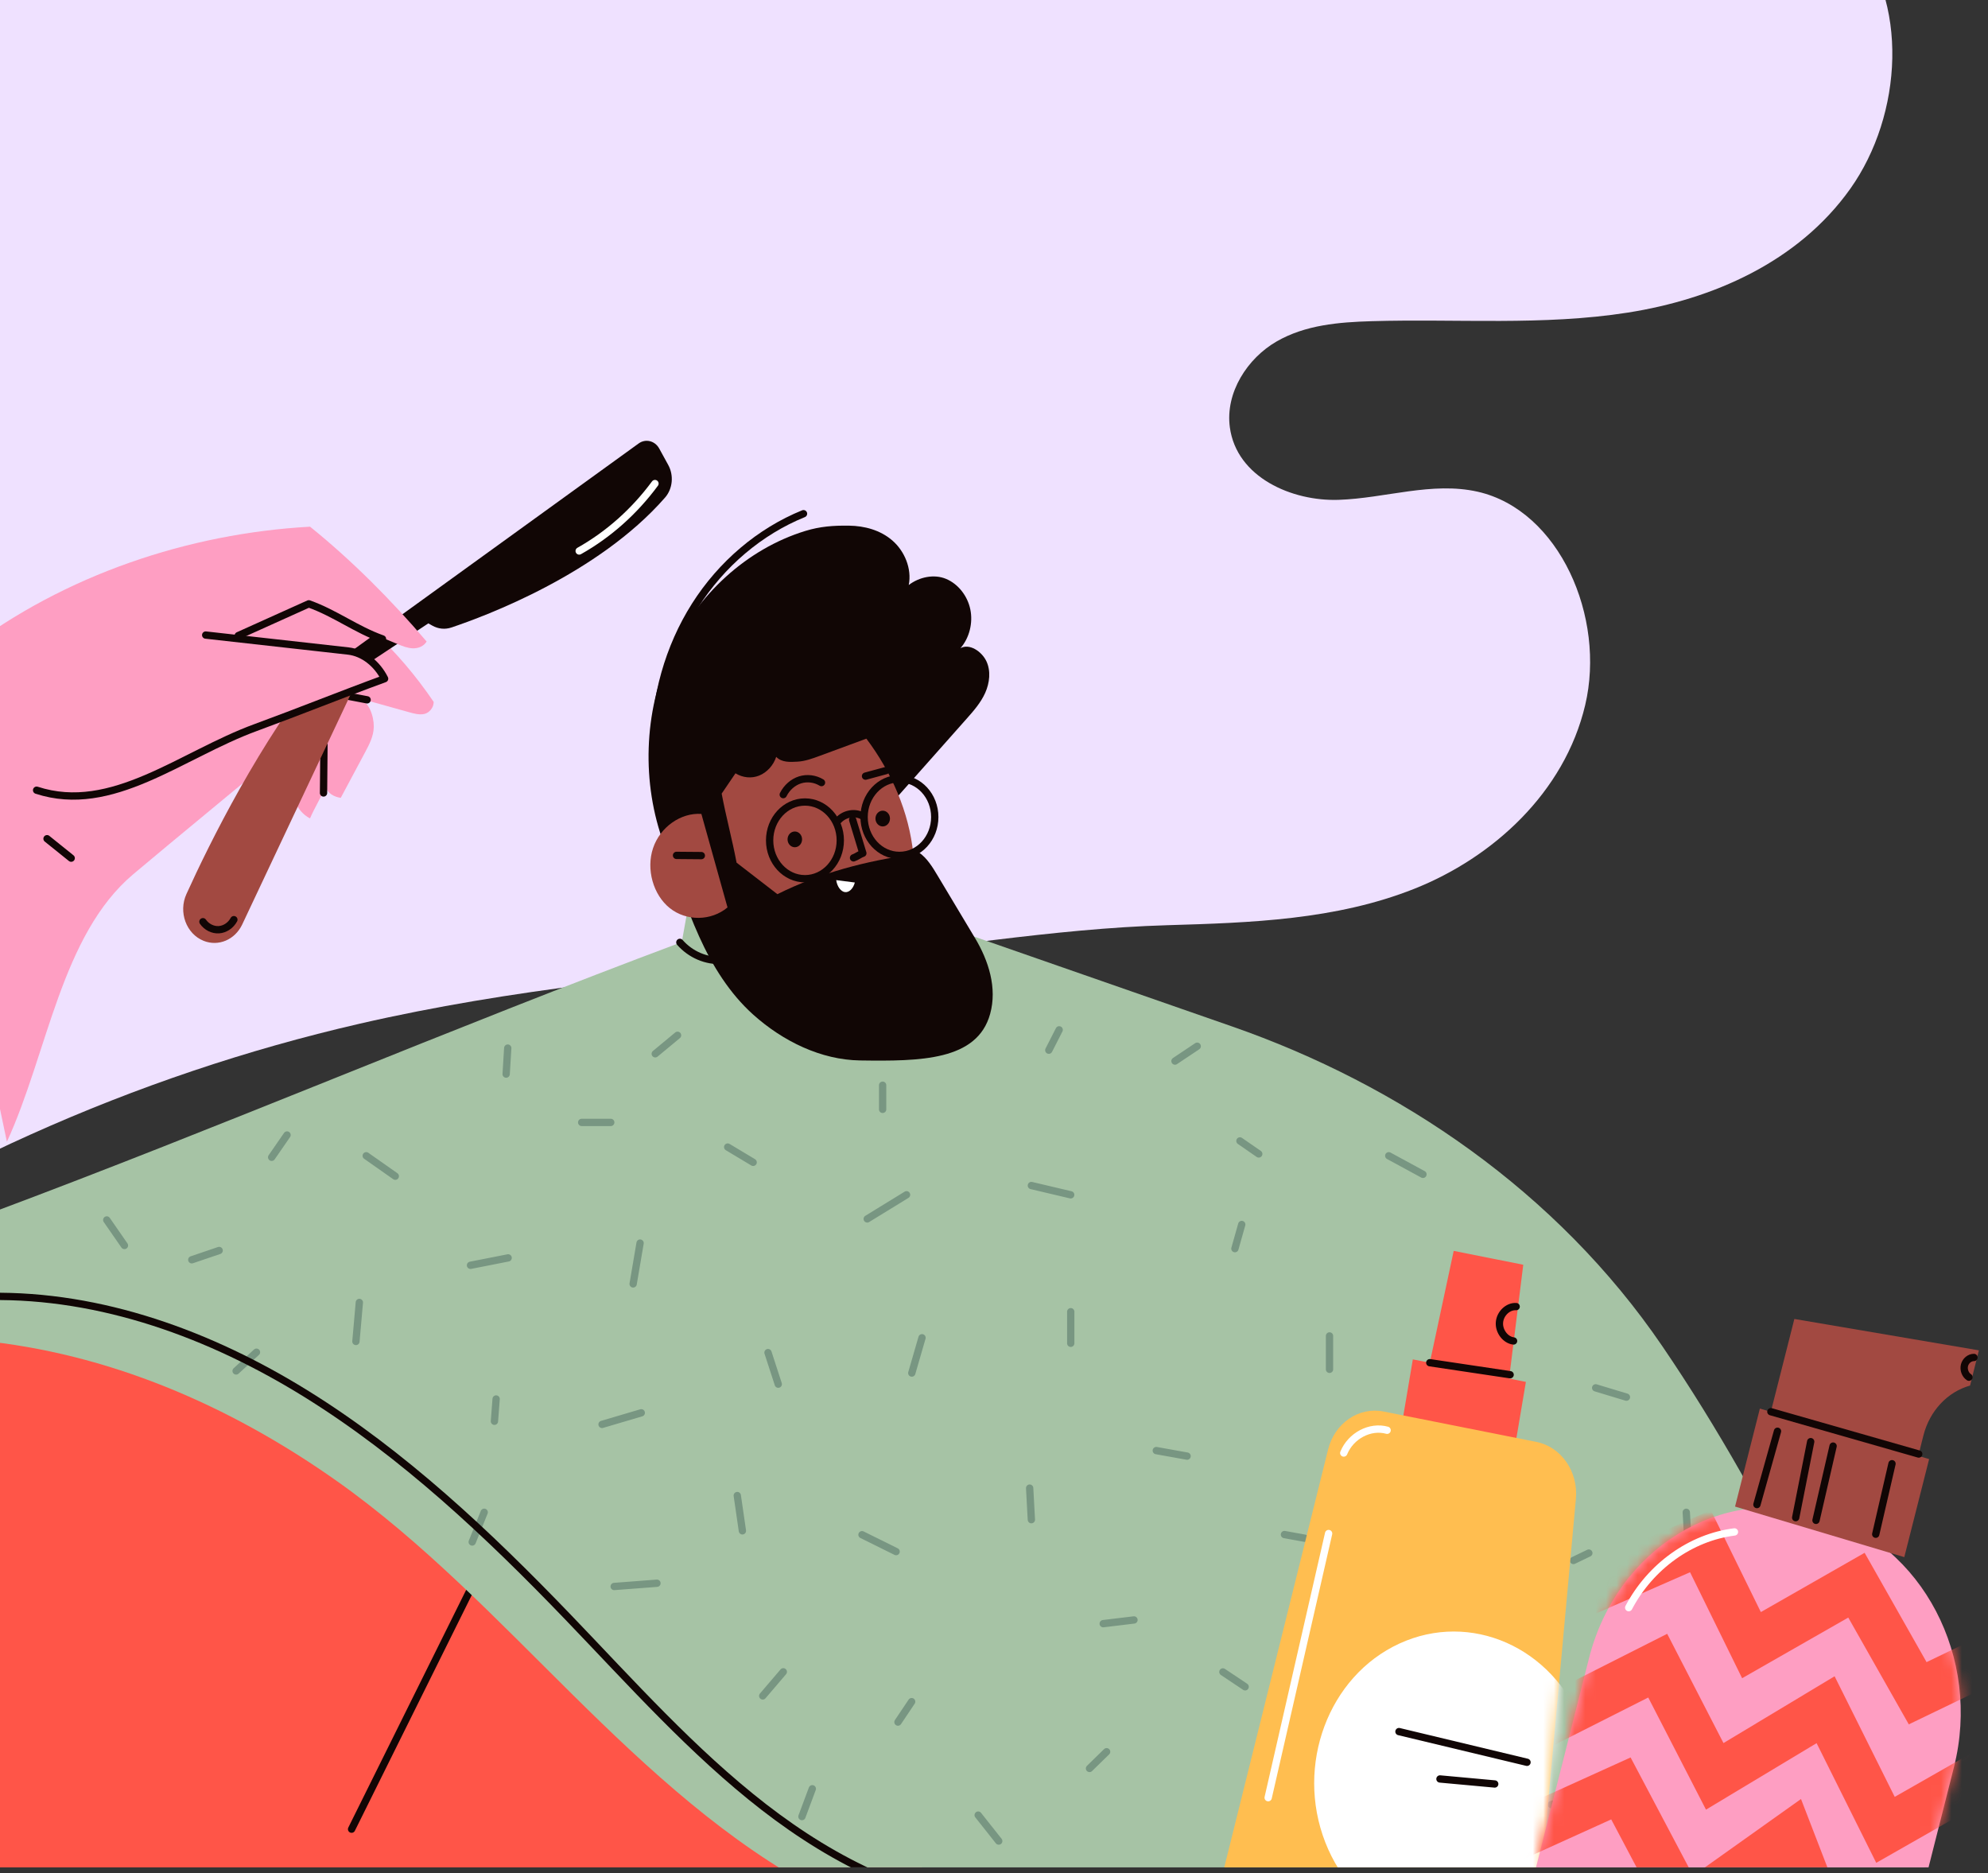 <svg width="190" height="179" viewBox="0 0 190 179" fill="none" xmlns="http://www.w3.org/2000/svg">
<rect x="0" y="0" width="190" height="179" fill="#333333" stroke="none"/>
<path d="M176.859 -6.388L-29.084 -7.718C-31.08 36.379 -29.682 81.011 -26.172 124.999C-7.75 112.029 12.883 102.767 34.364 97.825C48.904 94.479 63.761 93.107 78.569 91.74C89.552 90.727 100.543 88.736 111.562 88.411C119.535 88.176 127.67 87.907 135.163 84.934C142.653 81.96 149.522 75.758 151.503 67.372C153.484 58.986 149.04 48.761 141.232 46.988C136.871 46 132.393 47.615 127.938 47.764C123.484 47.915 118.191 45.624 117.541 40.839C117.087 37.493 119.243 34.228 121.995 32.638C124.745 31.045 127.967 30.785 131.082 30.692C139.254 30.451 147.479 31.14 155.568 29.872C163.657 28.603 171.857 25.056 176.846 18.028C181.834 11 182.538 -0.007 176.859 -6.388Z" fill="#EFE1FF"/>
<g clip-path="url(#clip0_2196_4515)">
<path d="M50.226 136.58C33.855 126.394 15.979 122.835 -2.871 123.77C-3.446 143.874 -4.021 163.981 -4.596 184.085L88.999 180.221C80.213 162.094 66.597 146.767 50.226 136.58Z" fill="#FF5548"/>
<path d="M45.109 151.592C41.273 159.325 37.438 167.059 33.602 174.792" stroke="#110605" stroke-width="0.699" stroke-linecap="round" stroke-linejoin="round"/>
<path d="M158.871 128.634C148.811 113.876 133.791 103.658 117.683 98.061C106.558 94.194 95.707 90.398 84.582 86.531C83.138 88.34 80.744 89.188 78.595 88.656C76.444 88.124 74.636 85.948 74.056 83.638C71.198 84.361 68.825 84.795 65.967 85.517C65.698 87.021 65.43 88.524 65.162 90.025C43.07 98.274 21.23 107.654 -0.862 115.903C-1.022 119.896 -1.832 124.098 -1.992 128.091C10.294 129.292 21.847 134.218 32.185 141.52C40.408 147.33 47.501 154.8 54.759 161.971C62.015 169.142 69.601 176.139 78.446 180.751C87.293 185.36 97.634 187.406 107.02 184.304L184.566 180.012C177.628 162.229 169.451 144.158 158.871 128.634Z" fill="#A6C3A5"/>
<path d="M64.976 90.052C66 91.22 67.512 91.867 68.995 91.766" stroke="#110605" stroke-width="0.699" stroke-linecap="round" stroke-linejoin="round"/>
<path d="M10.203 116.576C10.766 117.388 11.331 118.203 11.893 119.015" stroke="#789682" stroke-width="0.699" stroke-linecap="round" stroke-linejoin="round"/>
<path d="M18.33 120.382C19.202 120.085 20.073 119.791 20.945 119.494" stroke="#789682" stroke-width="0.699" stroke-linecap="round" stroke-linejoin="round"/>
<path d="M25.964 110.587C26.454 109.878 26.944 109.167 27.434 108.459" stroke="#789682" stroke-width="0.699" stroke-linecap="round" stroke-linejoin="round"/>
<path d="M35.001 110.443C35.927 111.093 36.853 111.745 37.779 112.395" stroke="#789682" stroke-width="0.699" stroke-linecap="round" stroke-linejoin="round"/>
<path d="M34.344 124.459C34.236 125.702 34.128 126.942 34.017 128.186" stroke="#789682" stroke-width="0.699" stroke-linecap="round" stroke-linejoin="round"/>
<path d="M22.566 131.005C23.216 130.408 23.866 129.812 24.513 129.213" stroke="#789682" stroke-width="0.699" stroke-linecap="round" stroke-linejoin="round"/>
<path d="M44.968 120.909C46.168 120.674 47.364 120.436 48.564 120.201" stroke="#789682" stroke-width="0.699" stroke-linecap="round" stroke-linejoin="round"/>
<path d="M48.527 100.154C48.475 100.983 48.426 101.812 48.375 102.638" stroke="#789682" stroke-width="0.699" stroke-linecap="round" stroke-linejoin="round"/>
<path d="M55.594 107.256H58.372" stroke="#789682" stroke-width="0.699" stroke-linecap="round" stroke-linejoin="round"/>
<path d="M62.624 100.698C63.333 100.11 64.045 99.519 64.755 98.931" stroke="#789682" stroke-width="0.699" stroke-linecap="round" stroke-linejoin="round"/>
<path d="M69.549 109.611C70.359 110.098 71.169 110.583 71.981 111.07" stroke="#789682" stroke-width="0.699" stroke-linecap="round" stroke-linejoin="round"/>
<path d="M61.175 118.787C60.953 120.086 60.734 121.388 60.512 122.687" stroke="#789682" stroke-width="0.699" stroke-linecap="round" stroke-linejoin="round"/>
<path d="M73.401 129.252C73.729 130.257 74.054 131.262 74.381 132.267" stroke="#789682" stroke-width="0.699" stroke-linecap="round" stroke-linejoin="round"/>
<path d="M57.54 136.112C58.788 135.742 60.039 135.375 61.288 135.006" stroke="#789682" stroke-width="0.699" stroke-linecap="round" stroke-linejoin="round"/>
<path d="M47.417 133.685C47.363 134.394 47.309 135.105 47.255 135.813" stroke="#789682" stroke-width="0.699" stroke-linecap="round" stroke-linejoin="round"/>
<path d="M58.699 151.602C60.06 151.498 61.425 151.394 62.787 151.291" stroke="#789682" stroke-width="0.699" stroke-linecap="round" stroke-linejoin="round"/>
<path d="M46.276 144.51C45.895 145.456 45.513 146.402 45.131 147.349" stroke="#789682" stroke-width="0.699" stroke-linecap="round" stroke-linejoin="round"/>
<path d="M72.897 162.057C73.553 161.29 74.208 160.523 74.863 159.756" stroke="#789682" stroke-width="0.699" stroke-linecap="round" stroke-linejoin="round"/>
<path d="M82.384 146.654C83.47 147.192 84.558 147.729 85.644 148.267" stroke="#789682" stroke-width="0.699" stroke-linecap="round" stroke-linejoin="round"/>
<path d="M88.12 127.834C87.795 128.957 87.47 130.082 87.143 131.205" stroke="#789682" stroke-width="0.699" stroke-linecap="round" stroke-linejoin="round"/>
<path d="M82.884 116.477C84.137 115.707 85.391 114.94 86.642 114.17" stroke="#789682" stroke-width="0.699" stroke-linecap="round" stroke-linejoin="round"/>
<path d="M98.571 113.287C99.824 113.584 101.078 113.878 102.329 114.174" stroke="#789682" stroke-width="0.699" stroke-linecap="round" stroke-linejoin="round"/>
<path d="M102.334 125.345V128.361" stroke="#789682" stroke-width="0.699" stroke-linecap="round" stroke-linejoin="round"/>
<path d="M101.228 98.408C100.898 99.058 100.567 99.704 100.237 100.354" stroke="#789682" stroke-width="0.699" stroke-linecap="round" stroke-linejoin="round"/>
<path d="M84.356 103.701V106.008" stroke="#789682" stroke-width="0.699" stroke-linecap="round" stroke-linejoin="round"/>
<path d="M118.505 109.025C119.104 109.44 119.705 109.854 120.303 110.268" stroke="#789682" stroke-width="0.699" stroke-linecap="round" stroke-linejoin="round"/>
<path d="M118.677 117.01C118.461 117.78 118.242 118.547 118.025 119.317" stroke="#789682" stroke-width="0.699" stroke-linecap="round" stroke-linejoin="round"/>
<path d="M112.297 101.394C113.006 100.921 113.713 100.448 114.422 99.974" stroke="#789682" stroke-width="0.699" stroke-linecap="round" stroke-linejoin="round"/>
<path d="M132.728 110.443C133.816 111.034 134.907 111.625 135.996 112.218" stroke="#789682" stroke-width="0.699" stroke-linecap="round" stroke-linejoin="round"/>
<path d="M127.066 127.658C127.066 128.722 127.066 129.786 127.066 130.85" stroke="#789682" stroke-width="0.699" stroke-linecap="round" stroke-linejoin="round"/>
<path d="M110.511 138.615C111.491 138.791 112.471 138.968 113.454 139.144" stroke="#789682" stroke-width="0.699" stroke-linecap="round" stroke-linejoin="round"/>
<path d="M98.408 142.201C98.462 143.206 98.516 144.211 98.571 145.217" stroke="#789682" stroke-width="0.699" stroke-linecap="round" stroke-linejoin="round"/>
<path d="M105.438 155.154C106.418 155.037 107.398 154.919 108.378 154.799" stroke="#789682" stroke-width="0.699" stroke-linecap="round" stroke-linejoin="round"/>
<path d="M116.877 159.767C117.587 160.241 118.294 160.714 119.003 161.187" stroke="#789682" stroke-width="0.699" stroke-linecap="round" stroke-linejoin="round"/>
<path d="M105.763 167.392C105.219 167.924 104.675 168.456 104.128 168.988" stroke="#789682" stroke-width="0.699" stroke-linecap="round" stroke-linejoin="round"/>
<path d="M87.129 162.607C86.693 163.257 86.257 163.909 85.821 164.559" stroke="#789682" stroke-width="0.699" stroke-linecap="round" stroke-linejoin="round"/>
<path d="M93.487 173.447C94.142 174.273 94.797 175.099 95.452 175.928" stroke="#789682" stroke-width="0.699" stroke-linecap="round" stroke-linejoin="round"/>
<path d="M77.635 170.931C77.305 171.816 76.975 172.704 76.644 173.589" stroke="#789682" stroke-width="0.699" stroke-linecap="round" stroke-linejoin="round"/>
<path d="M152.503 132.619C153.483 132.916 154.463 133.21 155.443 133.507" stroke="#789682" stroke-width="0.699" stroke-linecap="round" stroke-linejoin="round"/>
<path d="M161.164 144.51C161.218 145.456 161.272 146.402 161.327 147.349" stroke="#789682" stroke-width="0.699" stroke-linecap="round" stroke-linejoin="round"/>
<path d="M159.044 161.365C158.445 162.135 157.845 162.902 157.246 163.672" stroke="#789682" stroke-width="0.699" stroke-linecap="round" stroke-linejoin="round"/>
<path d="M165.903 157.857C166.613 157.913 167.319 157.966 168.029 158.022" stroke="#789682" stroke-width="0.699" stroke-linecap="round" stroke-linejoin="round"/>
<path d="M151.85 148.408C151.36 148.643 150.869 148.881 150.379 149.116" stroke="#789682" stroke-width="0.699" stroke-linecap="round" stroke-linejoin="round"/>
<path d="M161.164 170.763C161.492 171.592 161.817 172.418 162.144 173.247" stroke="#789682" stroke-width="0.699" stroke-linecap="round" stroke-linejoin="round"/>
<path d="M148.267 172.442C149.464 172.145 150.663 171.848 151.86 171.549" stroke="#789682" stroke-width="0.699" stroke-linecap="round" stroke-linejoin="round"/>
<path d="M122.76 146.638L124.721 146.994" stroke="#789682" stroke-width="0.699" stroke-linecap="round" stroke-linejoin="round"/>
<path d="M70.464 142.912C70.626 144.035 70.791 145.16 70.954 146.283" stroke="#789682" stroke-width="0.699" stroke-linecap="round" stroke-linejoin="round"/>
<path d="M-0.973 123.886C9.649 123.713 20.095 127.498 29.314 133.224C38.533 138.953 46.635 146.569 54.303 154.546C60.344 160.83 66.194 167.401 73.004 172.679C79.813 177.957 87.765 181.928 96.127 182.216" stroke="#110605" stroke-width="0.699" stroke-linecap="round" stroke-linejoin="round"/>
<path d="M93.182 89.635C91.99 87.647 90.801 85.659 89.61 83.671C89.115 82.842 88.594 81.988 87.825 81.459C87.056 80.93 86.014 80.633 85.333 81.286C85.057 80.009 84.755 78.866 84.479 77.59C87.11 74.624 89.744 71.656 92.375 68.691C93.048 67.932 93.732 67.16 94.157 66.213C94.583 65.267 94.717 64.108 94.268 63.175C93.819 62.243 92.659 61.462 91.794 61.938C92.643 60.969 93.007 59.53 92.736 58.228C92.465 56.926 91.565 55.794 90.417 55.316C89.269 54.837 87.856 55.134 86.852 55.904C87.165 54.336 86.447 52.658 85.294 51.656C84.141 50.651 82.62 50.25 81.142 50.231C79.664 50.211 78.384 50.301 76.96 50.738C71.41 52.443 66.599 56.8 64.061 62.425C61.523 68.047 61.299 74.846 63.46 80.653C64.543 83.562 65.539 86.65 66.811 89.47C68.08 92.29 69.749 94.947 71.977 96.946C74.84 99.516 78.48 101.278 82.194 101.334C87.962 101.418 93.394 101.359 94.629 96.893C95.318 94.406 94.487 91.814 93.185 89.635H93.182Z" fill="#110605"/>
<path d="M76.794 49.088C72.626 50.779 68.956 53.887 66.43 57.866C63.908 61.844 62.541 66.674 62.574 71.507" stroke="#110605" stroke-width="0.699" stroke-linecap="round" stroke-linejoin="round"/>
<path d="M87.288 81.63C86.888 77.578 85.178 73.737 82.802 70.584C81.317 71.132 79.831 71.678 78.345 72.227C77.654 72.482 76.955 72.74 76.228 72.782C75.5 72.824 74.711 72.871 74.185 72.323C73.919 73.135 73.308 73.806 72.565 74.109C71.819 74.411 70.984 74.319 70.292 73.896C69.851 74.543 69.413 75.19 68.972 75.837C69.392 78.051 69.978 80.219 70.398 82.433C71.773 83.489 72.921 84.391 74.298 85.446C78.461 83.377 82.751 82.285 87.29 81.632L87.288 81.63Z" fill="#A24941"/>
<path d="M75.963 80.961C76.346 80.961 76.657 80.624 76.657 80.208C76.657 79.792 76.346 79.455 75.963 79.455C75.58 79.455 75.269 79.792 75.269 80.208C75.269 80.624 75.58 80.961 75.963 80.961Z" fill="#110605"/>
<path d="M85.058 78.22C85.058 77.803 84.746 77.467 84.364 77.467C83.983 77.467 83.67 77.805 83.67 78.22C83.67 78.634 83.983 78.973 84.364 78.973C84.746 78.973 85.058 78.634 85.058 78.22Z" fill="#110605"/>
<path d="M76.933 83.969C78.797 83.969 80.309 82.328 80.309 80.304C80.309 78.279 78.797 76.638 76.933 76.638C75.068 76.638 73.556 78.279 73.556 80.304C73.556 82.328 75.068 83.969 76.933 83.969Z" stroke="#110605" stroke-width="0.699" stroke-linecap="round" stroke-linejoin="round"/>
<path d="M85.962 81.742C87.827 81.742 89.338 80.101 89.338 78.077C89.338 76.053 87.827 74.412 85.962 74.412C84.097 74.412 82.585 76.053 82.585 78.077C82.585 80.101 84.097 81.742 85.962 81.742Z" stroke="#110605" stroke-width="0.699" stroke-linecap="round" stroke-linejoin="round"/>
<path d="M80.02 78.511C80.582 77.786 81.614 77.545 82.401 77.954" stroke="#110605" stroke-width="0.699" stroke-linecap="round" stroke-linejoin="round"/>
<path d="M74.858 75.932C75.194 75.257 75.784 74.739 76.463 74.523C77.141 74.311 77.897 74.406 78.513 74.781" stroke="#110605" stroke-width="0.699" stroke-linecap="round" stroke-linejoin="round"/>
<path d="M82.721 74.166C83.374 73.99 84.029 73.811 84.681 73.635" stroke="#110605" stroke-width="0.699" stroke-linecap="round" stroke-linejoin="round"/>
<path d="M81.493 78.338L82.465 81.535C82.192 81.625 81.849 81.888 81.575 81.975" stroke="#110605" stroke-width="0.699" stroke-linecap="round" stroke-linejoin="round"/>
<path d="M79.919 84.103C80.005 84.711 80.361 85.198 80.755 85.249C81.15 85.299 81.55 84.91 81.699 84.33L79.919 84.103Z" fill="white"/>
<path d="M67.034 77.777C65.066 77.637 63.087 79.037 62.414 81.047C61.738 83.061 62.424 85.511 64.016 86.779C65.607 88.045 67.967 88.017 69.531 86.712L67.034 77.78V77.777Z" fill="#A24941"/>
<path d="M64.658 81.74C65.448 81.746 66.237 81.751 67.029 81.76" stroke="#110605" stroke-width="0.699" stroke-linecap="round" stroke-linejoin="round"/>
<path d="M28.692 55.123L6.615 58.959C3.104 60.714 -0.092 62.677 -3.241 65.11C-3.607 70.741 -3.955 76.386 -3.739 82.025C-3.38 91.307 -1.214 100.038 0.659 109.104C4.569 100.609 5.831 89.353 12.743 83.532C17.322 79.676 21.91 75.958 26.486 72.102C27.033 72.766 27.49 73.485 28.037 74.149C27.567 75.683 28.279 77.52 29.628 78.203C30.069 77.178 30.714 76.142 31.155 75.118C31.186 75.764 31.975 76.173 32.568 76.24C33.342 74.79 34.116 73.34 34.892 71.889C35.297 71.133 35.713 70.332 35.723 69.456C35.736 68.398 35.256 67.09 34.34 66.729C35.937 67.174 37.534 67.622 39.13 68.067C39.602 68.199 40.093 68.33 40.567 68.221C41.042 68.109 41.462 67.6 41.447 67.07C38.093 62.114 33.696 57.996 28.686 55.123H28.692Z" fill="#FE9EC2"/>
<path d="M30.921 75.774C30.933 74.248 30.949 72.719 30.962 71.193" stroke="#110605" stroke-width="0.699" stroke-linecap="round" stroke-linejoin="round"/>
<path d="M33.273 66.529C33.877 66.644 34.48 66.759 35.086 66.874" stroke="#110605" stroke-width="0.699" stroke-linecap="round" stroke-linejoin="round"/>
<path d="M4.495 80.146C5.264 80.765 6.035 81.384 6.804 82.003" stroke="#110605" stroke-width="0.699" stroke-linecap="round" stroke-linejoin="round"/>
<path d="M61.039 42.376L32.761 62.819L33.806 64.289L40.938 59.568L41.32 59.784C41.879 60.1 42.529 60.167 43.13 59.966C46.378 58.879 57.17 54.864 63.562 47.545C64.297 46.702 64.413 45.422 63.863 44.426L63.004 42.861C62.597 42.118 61.699 41.897 61.039 42.376Z" fill="#110605"/>
<path d="M55.354 52.651C58.148 51.084 60.631 48.874 62.597 46.209" stroke="white" stroke-width="0.699" stroke-linecap="round" stroke-linejoin="round"/>
<path d="M32.765 62.822L34.48 64.3L23.149 88.341C22.46 89.8 20.877 90.472 19.46 89.904C17.799 89.237 17.033 87.162 17.817 85.435C20.054 80.507 24.815 70.889 31.065 63.096L32.762 62.822H32.765Z" fill="#A24941"/>
<path d="M19.395 88.077C19.746 88.583 20.34 88.88 20.922 88.841C21.505 88.802 22.06 88.429 22.352 87.881" stroke="#110605" stroke-width="0.699" stroke-linecap="round" stroke-linejoin="round"/>
<path d="M29.63 50.329C18.031 50.975 6.212 54.912 -3.298 62.15L2.725 74.915C10.073 77.133 16.893 71.298 24.293 69.29C28.632 68.114 32.728 66.63 36.858 64.768C36.337 63.315 34.962 62.464 33.53 62.321C29.269 61.893 25.008 61.464 20.747 61.036C23.409 59.728 25.921 58.726 28.583 57.418C31.841 58.743 34.776 60.238 38.034 61.562C38.501 61.753 38.978 61.943 39.476 61.954C39.973 61.965 40.505 61.758 40.773 61.302C37.397 57.331 33.623 53.551 29.63 50.326V50.329Z" fill="#FE9EC2"/>
<path d="M19.659 60.685C24.199 61.192 28.738 61.702 33.276 62.209C34.746 62.374 36.051 63.443 36.758 64.855C32.7 66.338 28.501 68.032 24.444 69.519C17.307 72.129 10.711 77.866 3.499 75.511" stroke="#110605" stroke-width="0.699" stroke-linecap="round" stroke-linejoin="round"/>
<path d="M22.767 60.739C25.016 59.725 27.263 58.712 29.512 57.701C32.063 58.611 34.005 60.145 36.556 61.055" stroke="#110605" stroke-width="0.699" stroke-linecap="round" stroke-linejoin="round"/>
<path d="M145.835 132.051L135.029 129.9L133.436 139.333L144.241 141.484L145.835 132.051Z" fill="#FF5548"/>
<path d="M143.913 134.264L136.118 132.713L138.935 119.533L145.584 120.857L143.913 134.264Z" fill="#FF5548"/>
<path d="M144.904 124.856C144.123 124.808 143.37 125.522 143.308 126.368C143.243 127.213 143.88 128.05 144.657 128.14" stroke="#110605" stroke-width="0.699" stroke-linecap="round" stroke-linejoin="round"/>
<path d="M136.649 130.217L144.328 131.365" stroke="#110605" stroke-width="0.699" stroke-linecap="round" stroke-linejoin="round"/>
<path d="M146.843 137.788L132.23 134.881C129.863 134.411 127.557 135.99 126.93 138.513L110.688 203.873C110.117 206.169 111.474 208.505 113.631 208.933L140.041 214.189C142.197 214.617 144.23 212.957 144.446 210.591L150.614 143.225C150.851 140.624 149.213 138.261 146.843 137.788Z" fill="#FFBE50"/>
<mask id="mask0_2196_4515" style="mask-type:luminance" maskUnits="userSpaceOnUse" x="110" y="134" width="41" height="81">
<path d="M146.839 137.788L132.227 134.881C129.859 134.411 127.553 135.99 126.926 138.513L110.684 203.873C110.114 206.169 111.47 208.505 113.627 208.933L140.037 214.189C142.193 214.617 144.226 212.957 144.442 210.591L150.61 143.225C150.847 140.624 149.209 138.261 146.839 137.788Z" fill="white"/>
</mask>
<g mask="url(#mask0_2196_4515)">
<path d="M144.152 183.737C150.939 180.619 154.113 172.117 151.24 164.749C148.367 157.381 140.536 153.936 133.748 157.054C126.961 160.173 123.787 168.674 126.66 176.042C129.533 183.411 137.364 186.856 144.152 183.737Z" fill="white"/>
</g>
<path d="M133.704 165.467C137.782 166.444 141.863 167.424 145.941 168.401" stroke="#110605" stroke-width="0.699" stroke-linecap="round" stroke-linejoin="round"/>
<path d="M137.622 169.994C139.366 170.153 141.112 170.313 142.856 170.473" stroke="#110605" stroke-width="0.699" stroke-linecap="round" stroke-linejoin="round"/>
<path d="M128.426 138.847C129.102 137.19 130.954 136.218 132.571 136.672" stroke="white" stroke-width="0.699" stroke-linecap="round" stroke-linejoin="round"/>
<path d="M126.98 146.541C125.054 154.955 123.129 163.369 121.203 171.783" stroke="white" stroke-width="0.699" stroke-linecap="round" stroke-linejoin="round"/>
<path d="M169.052 211.683L146.903 205.072C143.39 204.022 141.324 200.08 142.288 196.266L151.868 158.452C154.517 147.997 164.471 141.854 174.102 144.729C183.734 147.605 189.393 158.41 186.744 168.865L177.164 206.679C176.197 210.493 172.565 212.736 169.052 211.688V211.683Z" fill="#FE9EC2"/>
<mask id="mask1_2196_4515" style="mask-type:luminance" maskUnits="userSpaceOnUse" x="142" y="144" width="46" height="68">
<path d="M169.056 211.679L146.907 205.068C143.394 204.018 141.328 200.076 142.292 196.262L151.872 158.448C154.521 147.993 164.475 141.85 174.106 144.725C183.738 147.601 189.397 158.406 186.748 168.861L177.168 206.675C176.201 210.489 172.569 212.732 169.056 211.685V211.679Z" fill="white"/>
</mask>
<g mask="url(#mask1_2196_4515)">
<path d="M182.43 164.777L176.645 154.571L166.5 160.367L161.525 150.239L151.826 154.492L150.209 150.144L163.511 144.314L168.29 154.047L178.208 148.383L184.128 158.829L195.136 153.523L196.888 157.807L182.43 164.777Z" fill="#FF5548"/>
<path d="M179.319 178.008L173.618 166.572L163.048 172.926L157.528 162.21L148.209 166.917L146.388 162.669L159.339 156.123L164.719 166.564L175.339 160.18L181.085 171.705L191.338 165.861L193.348 170.011L179.319 178.008Z" fill="#FF5548"/>
<path d="M175.082 191.686L170.152 178.921L160.351 185.89L153.99 173.858L143.734 178.506L142.071 174.18L155.842 167.939L161.818 179.243L172.128 171.91L177.158 184.938L187.267 178.529L189.444 182.578L175.082 191.686Z" fill="#FF5548"/>
</g>
<path d="M155.661 153.624C157.735 149.676 161.607 146.906 165.767 146.388" stroke="white" stroke-width="0.699" stroke-linecap="round" stroke-linejoin="round"/>
<path d="M184.373 139.429L168.198 134.599L165.825 143.965L182 148.795L184.373 139.429Z" fill="#A24941"/>
<path d="M183.211 139.608L169.12 135.403L171.493 126.037L189.128 129.036L188.287 132.401C186.123 133.006 184.424 134.823 183.83 137.161L183.211 139.608Z" fill="#A24941"/>
<path d="M169.248 134.9L183.38 138.943" stroke="#110605" stroke-width="0.699" stroke-linecap="round" stroke-linejoin="round"/>
<path d="M188.658 129.717C188.25 129.711 187.861 130.033 187.752 130.459C187.644 130.884 187.827 131.377 188.178 131.601" stroke="#110605" stroke-width="0.699" stroke-linecap="round" stroke-linejoin="round"/>
<path d="M169.881 136.767C169.225 139.103 168.57 141.438 167.915 143.773" stroke="#110605" stroke-width="0.699" stroke-linecap="round" stroke-linejoin="round"/>
<path d="M173.054 137.76C172.577 140.182 172.097 142.601 171.62 145.023" stroke="#110605" stroke-width="0.699" stroke-linecap="round" stroke-linejoin="round"/>
<path d="M175.196 138.185C174.652 140.551 174.108 142.917 173.561 145.281" stroke="#110605" stroke-width="0.699" stroke-linecap="round" stroke-linejoin="round"/>
<path d="M180.825 139.869C180.306 142.114 179.788 144.363 179.27 146.608" stroke="#110605" stroke-width="0.699" stroke-linecap="round" stroke-linejoin="round"/>
</g>
<defs>
<clipPath id="clip0_2196_4515">
<rect width="193.453" height="137" fill="white" transform="translate(-4.326 41.443)"/>
</clipPath>
</defs>
</svg>
